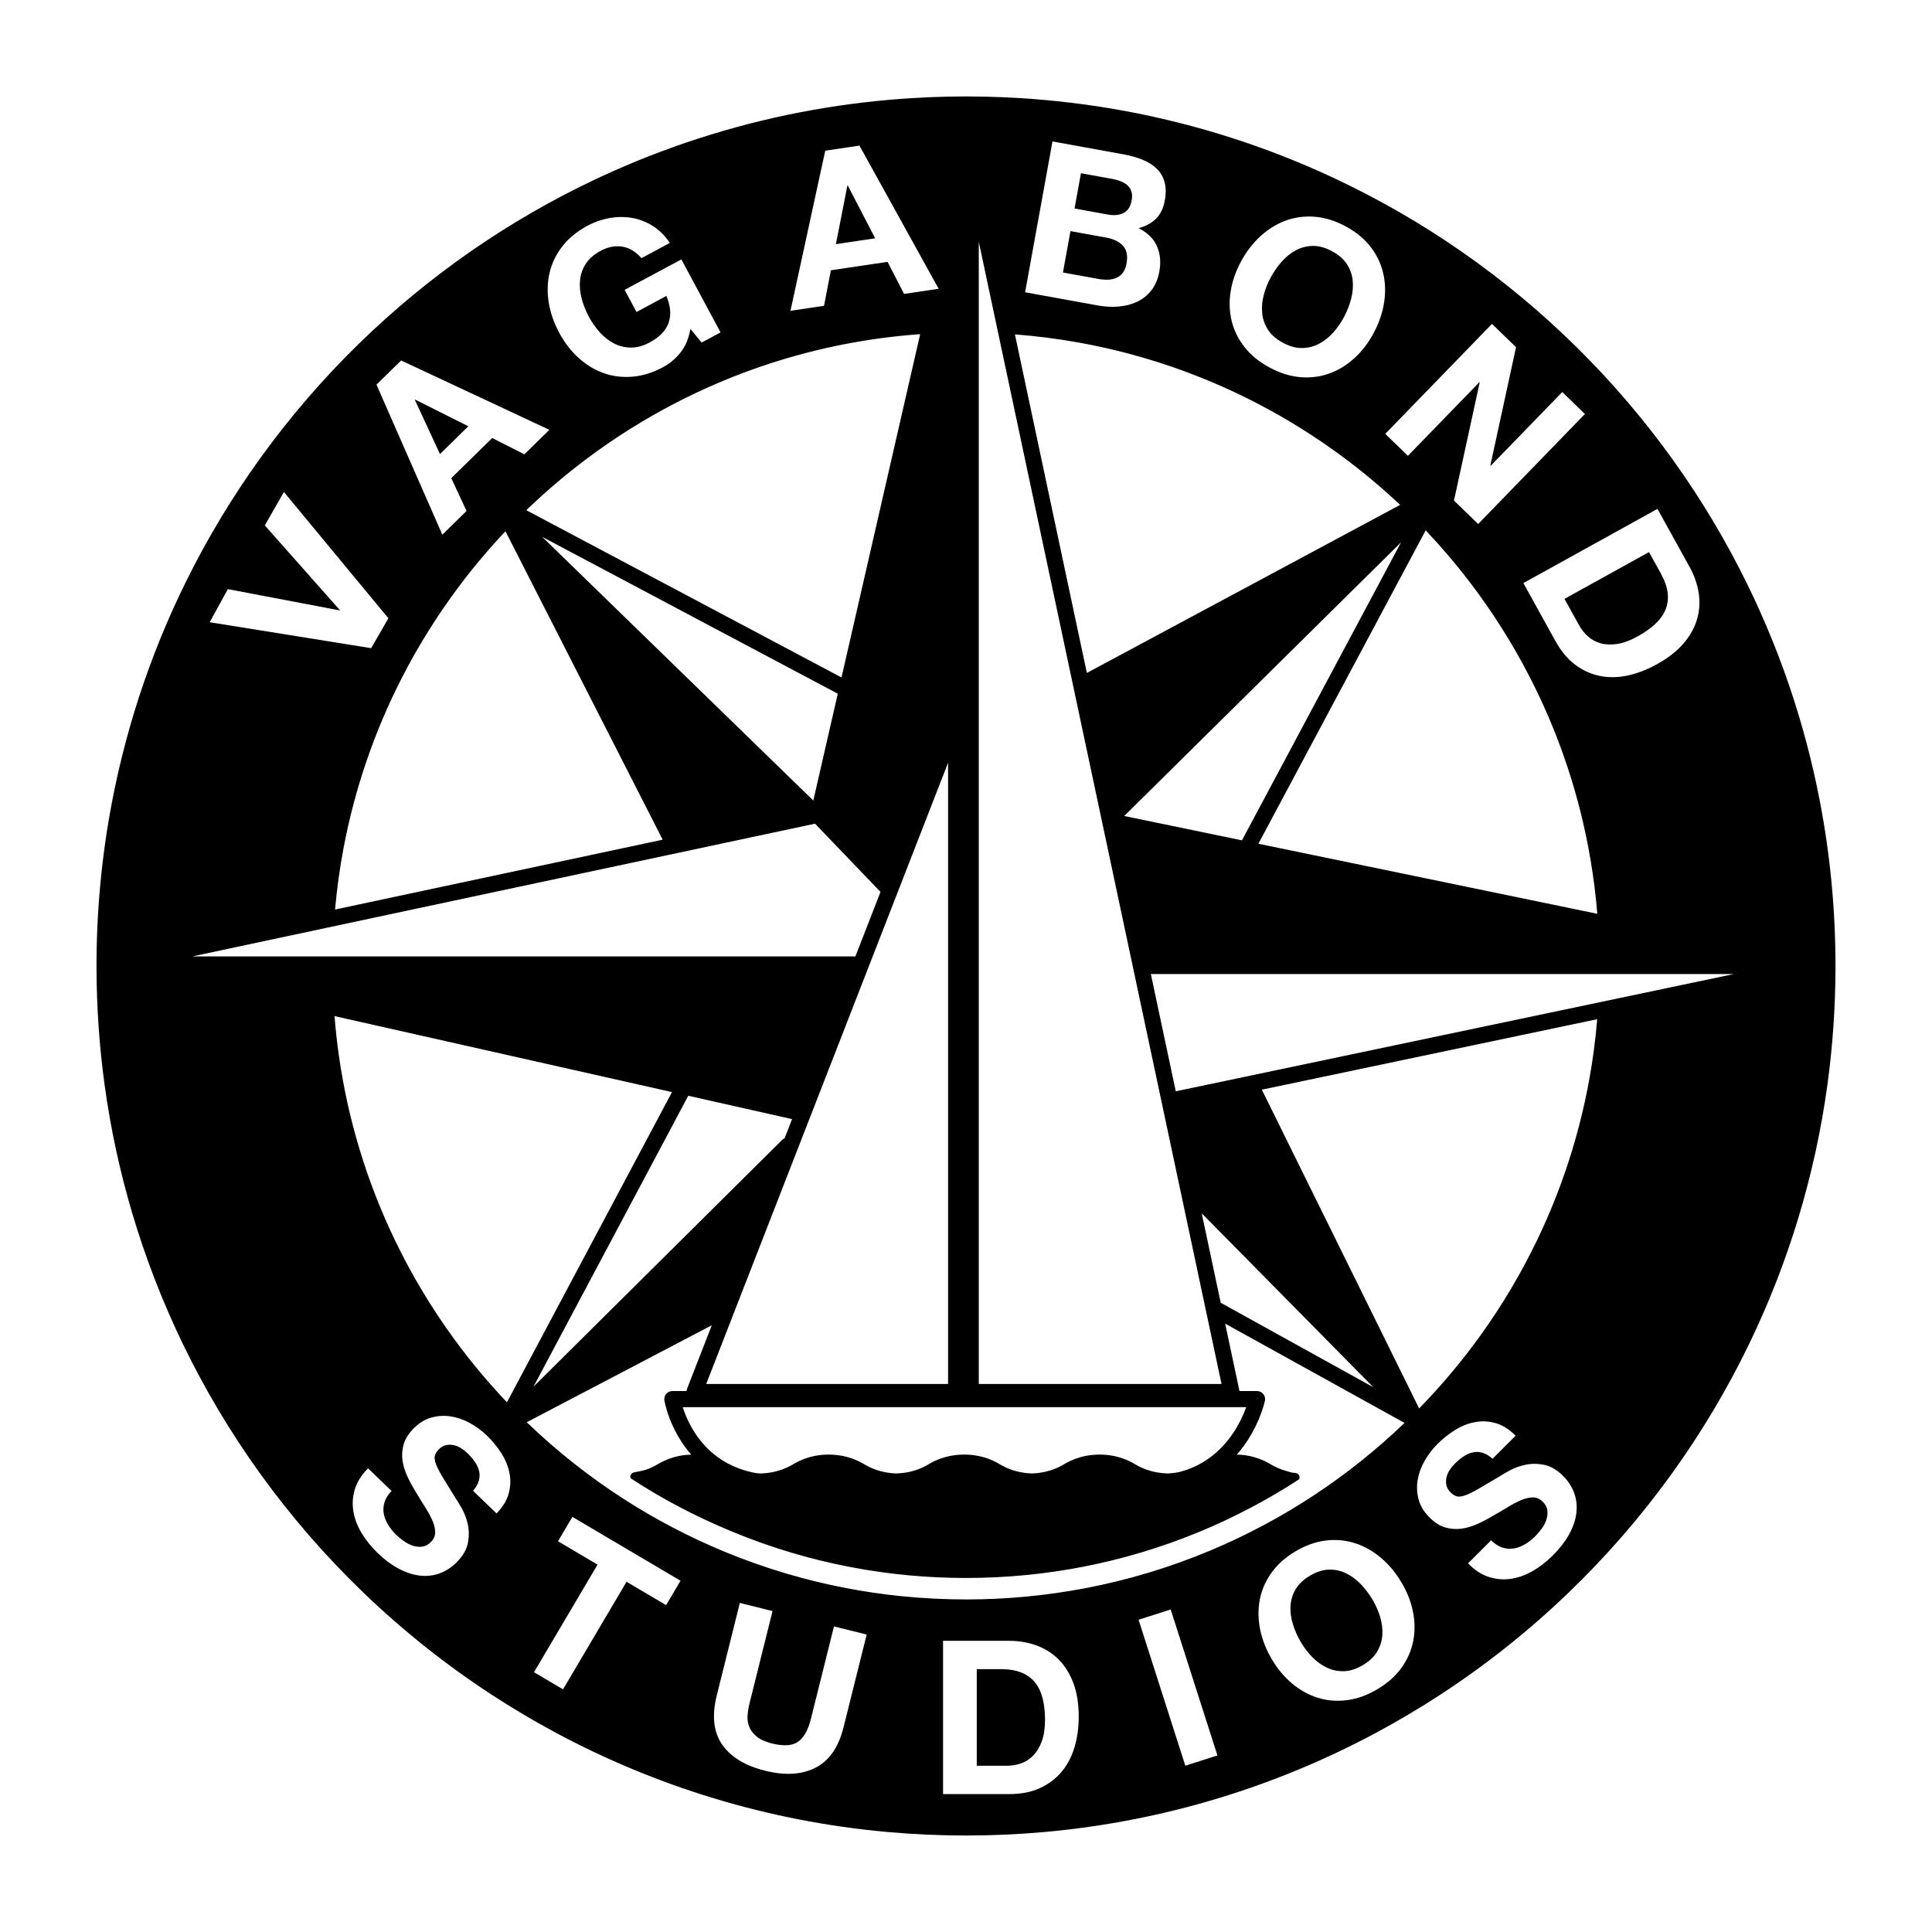 <?xml version="1.0" encoding="UTF-8" standalone="no"?>
<!DOCTYPE svg PUBLIC "-//W3C//DTD SVG 1.1//EN" "http://www.w3.org/Graphics/SVG/1.1/DTD/svg11.dtd">
<svg width="100%" height="100%" viewBox="0 0 2000 2000" version="1.1" xmlns="http://www.w3.org/2000/svg" xmlns:xlink="http://www.w3.org/1999/xlink" xml:space="preserve" xmlns:serif="http://www.serif.com/" style="fill-rule:evenodd;clip-rule:evenodd;stroke-linejoin:round;stroke-miterlimit:2;">
    <path d="M1001.45,99.845C1007.73,99.86 1014,99.93 1020.28,100.069C1032.28,100.335 1044.27,100.839 1056.24,101.58C1090.28,103.687 1124.2,107.718 1157.78,113.67C1192.62,119.847 1227.1,128.089 1260.96,138.348C1296.56,149.129 1331.47,162.135 1365.44,177.259C1411.05,197.562 1454.94,221.68 1496.54,249.257C1540.46,278.375 1581.82,311.343 1620,347.648C1656.84,382.679 1690.72,420.811 1721.17,461.514C1751.23,501.716 1777.94,544.424 1800.9,589.06C1820.97,628.088 1838.17,668.586 1852.31,710.128C1865.77,749.671 1876.44,790.154 1884.25,831.185C1889.45,858.529 1893.37,886.115 1896.01,913.823C1898.83,943.42 1900.18,973.155 1900.09,1002.89C1899.96,1043 1897.19,1083.1 1891.75,1122.84C1885.36,1169.55 1875.28,1215.74 1861.62,1260.86C1848.21,1305.17 1831.34,1348.43 1811.24,1390.14C1788.43,1437.45 1761.47,1482.75 1730.77,1525.37C1698.69,1569.91 1662.54,1611.52 1622.93,1649.53C1582.3,1688.5 1538.04,1723.68 1490.88,1754.43C1469.64,1768.28 1447.82,1781.24 1425.49,1793.25C1399.01,1807.49 1371.81,1820.4 1344.03,1831.91C1316.85,1843.17 1289.12,1853.09 1260.96,1861.62C1232.93,1870.11 1204.48,1877.22 1175.74,1882.92C1144.74,1889.07 1113.41,1893.58 1081.93,1896.43C1054.69,1898.89 1027.35,1900.12 1000,1900.12C972.653,1900.12 945.306,1898.89 918.071,1896.43C887.524,1893.66 857.118,1889.34 827.014,1883.46C797.345,1877.67 767.97,1870.38 739.041,1861.62C710.883,1853.09 683.148,1843.17 655.969,1831.91C628.188,1820.4 600.991,1807.49 574.509,1793.25C552.178,1781.24 530.357,1768.28 509.12,1754.43C461.959,1723.67 417.697,1688.5 377.075,1649.53C337.457,1611.52 301.311,1569.91 269.231,1525.37C238.533,1482.75 211.566,1437.45 188.762,1390.14C167.855,1346.77 150.451,1301.72 136.788,1255.55C123.932,1212.12 114.389,1167.71 108.248,1122.84C102.808,1083.1 100.036,1043 99.909,1002.88C99.819,974.581 101.043,946.272 103.594,918.082C106.232,888.943 110.287,859.932 115.752,831.188C123.813,788.799 134.943,746.995 149.035,706.209C163.359,664.751 180.74,624.351 200.98,585.432C224.549,540.111 251.994,496.808 282.897,456.122C313.64,415.649 347.804,377.772 384.904,343.018C421.384,308.845 460.7,277.695 502.329,250.007C544.263,222.117 588.54,197.745 634.556,177.259C667.263,162.698 700.844,150.1 735.063,139.561C770.204,128.738 806.015,120.088 842.223,113.67C875.801,107.719 909.719,103.687 943.757,101.58C955.733,100.839 967.725,100.335 979.722,100.069C985.996,99.93 992.272,99.86 998.548,99.845C999.516,99.844 1000.48,99.844 1001.45,99.845ZM976.241,1698.57L976.241,1857.24L1044.68,1857.24C1056.83,1857.24 1067.39,1855.2 1076.35,1851.12C1085.32,1847.05 1092.8,1841.46 1098.8,1834.35C1104.8,1827.24 1109.28,1818.79 1112.24,1809.01C1115.2,1799.24 1116.68,1788.57 1116.68,1777.01C1116.68,1763.83 1114.87,1752.35 1111.24,1742.57C1107.61,1732.79 1102.57,1724.64 1096.13,1718.12C1089.68,1711.61 1082.06,1706.72 1073.24,1703.46C1064.43,1700.2 1054.91,1698.57 1044.68,1698.57L976.241,1698.57ZM873.314,1787.8L897.186,1692.07L863.333,1683.63L839.462,1779.36C836.595,1790.86 832.189,1798.73 826.245,1802.98C820.301,1807.22 811.291,1807.84 799.217,1804.83C792.317,1803.11 787.06,1800.76 783.448,1797.8C779.835,1794.84 777.264,1791.53 775.734,1787.86C774.205,1784.2 773.583,1780.26 773.867,1776.06C774.152,1771.86 774.814,1767.67 775.854,1763.5L799.725,1667.77L765.873,1659.33L742.002,1755.06C736.768,1776.05 738.611,1793 747.53,1805.91C756.449,1818.82 771.33,1827.88 792.174,1833.07C812.729,1838.2 830.093,1837.14 844.263,1829.91C858.433,1822.68 868.117,1808.65 873.314,1787.8ZM1042.24,1827.9L1011.13,1827.9L1011.13,1727.9L1036.02,1727.9C1044.61,1727.9 1051.83,1729.12 1057.68,1731.57C1063.54,1734.01 1068.24,1737.53 1071.8,1742.12C1075.35,1746.72 1077.91,1752.24 1079.46,1758.68C1081.02,1765.12 1081.8,1772.35 1081.8,1780.35C1081.8,1789.09 1080.68,1796.49 1078.46,1802.57C1076.24,1808.64 1073.28,1813.57 1069.57,1817.35C1065.87,1821.12 1061.65,1823.83 1056.91,1825.46C1052.17,1827.09 1047.28,1827.9 1042.24,1827.9ZM1178.65,1676.77L1227.05,1827.88L1260.28,1817.24L1211.88,1666.13L1178.65,1676.77ZM1316.57,1717.6C1322.43,1727.55 1329.43,1735.94 1337.57,1742.75C1345.71,1749.57 1354.53,1754.47 1364.03,1757.48C1373.53,1760.48 1383.54,1761.34 1394.04,1760.05C1404.55,1758.77 1415.03,1755.04 1425.5,1748.88C1436.1,1742.64 1444.47,1735.26 1450.63,1726.74C1456.79,1718.21 1460.86,1709.07 1462.84,1699.3C1464.83,1689.54 1464.82,1679.44 1462.81,1669.02C1460.8,1658.6 1456.87,1648.41 1451,1638.45C1444.99,1628.24 1437.88,1619.66 1429.66,1612.72C1421.45,1605.78 1412.56,1600.74 1402.98,1597.61C1393.4,1594.49 1383.37,1593.51 1372.89,1594.7C1362.42,1595.88 1351.88,1599.59 1341.28,1605.83C1330.81,1611.99 1322.49,1619.39 1316.31,1628.01C1310.12,1636.64 1306.08,1645.9 1304.16,1655.79C1302.25,1665.68 1302.34,1675.9 1304.42,1686.45C1306.51,1697 1310.56,1707.38 1316.57,1717.6ZM618.575,1619.69L552.805,1731.06L582.846,1748.8L648.616,1637.44L689.564,1661.62L704.481,1636.36L592.545,1570.25L577.628,1595.51L618.575,1619.69ZM1346.63,1699.9C1343.1,1693.89 1340.35,1687.69 1338.39,1681.29C1336.42,1674.88 1335.61,1668.61 1335.95,1662.48C1336.3,1656.34 1338.06,1650.58 1341.24,1645.18C1344.42,1639.78 1349.4,1635.09 1356.16,1631.11C1362.93,1627.12 1369.45,1625.05 1375.71,1624.88C1381.98,1624.72 1387.87,1625.98 1393.4,1628.65C1398.93,1631.33 1404.02,1635.08 1408.67,1639.91C1413.32,1644.74 1417.4,1650.15 1420.94,1656.15C1424.32,1661.9 1426.94,1667.88 1428.79,1674.09C1430.64,1680.31 1431.38,1686.45 1431,1692.52C1430.62,1698.59 1428.84,1704.32 1425.65,1709.72C1422.47,1715.12 1417.5,1719.81 1410.73,1723.79C1403.96,1727.78 1397.45,1729.85 1391.19,1730.01C1384.92,1730.18 1379.04,1728.95 1373.55,1726.34C1368.06,1723.73 1363.05,1720.11 1358.51,1715.47C1353.98,1710.83 1350.02,1705.64 1346.63,1699.9ZM1301.3,1440.01L1302.18,1440.15L1303.08,1440.2L1303.46,1440.35L1303.88,1440.41L1304.67,1440.82L1305.5,1441.14L1305.83,1441.41L1306.2,1441.6L1306.83,1442.23L1307.52,1442.79L1307.75,1443.15L1308.04,1443.44L1308.45,1444.24L1308.93,1444.99L1309.04,1445.39L1309.23,1445.77L1309.37,1446.65L1309.59,1447.51L1309.57,1447.93L1309.63,1448.34L1309.5,1449.22L1309.44,1450.11C1309.39,1450.35 1309.34,1450.58 1309.28,1450.82C1308.87,1452.55 1308.39,1454.26 1307.88,1455.96C1307.28,1457.95 1306.62,1459.92 1305.93,1461.87C1304.1,1466.99 1301.97,1471.99 1299.57,1476.86C1295.03,1486.07 1289.5,1494.81 1282.97,1502.74C1282.11,1503.77 1281.24,1504.8 1280.35,1505.8C1282.4,1505.85 1284.45,1505.97 1286.49,1506.18C1290.34,1506.58 1294.17,1507.29 1297.9,1508.32C1301.5,1509.3 1305,1510.58 1308.39,1512.12C1311.08,1513.35 1313.69,1514.75 1316.22,1516.29C1316.52,1516.46 1316.83,1516.64 1317.14,1516.82C1318.8,1517.75 1320.5,1518.61 1322.23,1519.39C1325.13,1520.71 1328.14,1521.8 1331.21,1522.66C1334.69,1523.65 1337.2,1524.69 1340.82,1524.79C1344.38,1524.88 1347.24,1529.84 1343.74,1532.1C1311.55,1552.95 1277.46,1570.88 1242.03,1585.56C1222.33,1593.72 1202.21,1600.88 1181.77,1607C1161.73,1613.01 1141.38,1618.01 1120.84,1621.98C1102.28,1625.57 1083.55,1628.32 1064.74,1630.24C1042.9,1632.46 1020.94,1633.55 998.976,1633.51C979.707,1633.48 960.439,1632.59 941.251,1630.82C920.426,1628.9 899.695,1625.95 879.163,1621.98C859.256,1618.13 839.536,1613.32 820.094,1607.56C798.403,1601.14 777.06,1593.54 756.188,1584.82C720.218,1569.79 686.08,1552.08 653.489,1530.69C651.133,1529.14 653.161,1524.75 656.326,1524.19C660.578,1523.44 666.74,1522.3 670.769,1520.74C673.196,1519.8 675.566,1518.71 677.86,1517.48C678.344,1517.22 678.825,1516.95 679.302,1516.68C679.53,1516.55 679.759,1516.42 679.985,1516.29C680.337,1516.07 680.687,1515.86 681.04,1515.65C681.318,1515.49 681.596,1515.33 681.875,1515.17C683.718,1514.12 685.599,1513.14 687.525,1512.25C690.814,1510.74 694.22,1509.47 697.705,1508.48C701.73,1507.34 705.857,1506.57 710.02,1506.15C711.858,1505.97 713.702,1505.86 715.548,1505.81C713.512,1503.5 711.571,1501.1 709.729,1498.63C704.209,1491.24 699.567,1483.19 695.821,1474.75C693.633,1469.83 691.743,1464.76 690.198,1459.59C689.642,1457.74 689.131,1455.87 688.676,1453.98C688.343,1452.61 688.038,1451.22 687.79,1449.82L687.774,1449.73C687.756,1448.93 687.622,1448.12 687.72,1447.32C687.818,1446.53 688.034,1445.74 688.355,1445C689.004,1443.52 690.072,1442.25 691.429,1441.37C692.1,1440.93 692.842,1440.58 693.611,1440.35C694.379,1440.12 695.198,1440.12 695.991,1440.01L710.633,1440.01C710.75,1439.33 710.977,1438.67 711.119,1438.01L736.851,1371.91L545.293,1472.28L546.262,1473.21C576.827,1502.53 610.221,1528.9 645.839,1551.83C678.672,1572.95 713.392,1591.15 749.464,1606.09C770.487,1614.8 791.966,1622.41 813.786,1628.87C833.915,1634.83 854.332,1639.81 874.942,1643.8C894.156,1647.52 913.538,1650.37 933.007,1652.35C955.613,1654.64 978.338,1655.77 1001.06,1655.73C1021,1655.7 1040.93,1654.78 1060.79,1652.95C1082.34,1650.96 1103.8,1647.91 1125.06,1643.8C1146.33,1639.68 1167.39,1634.51 1188.15,1628.29C1209.94,1621.77 1231.39,1614.09 1252.38,1605.32C1290.53,1589.38 1327.14,1569.81 1361.6,1546.97C1394.53,1525.14 1425.48,1500.35 1453.97,1472.99L1268.27,1370.2L1282.95,1439.27C1282.97,1439.51 1282.99,1439.75 1283.02,1440.01L1301.3,1440.01ZM1543.62,1594.49L1519.72,1618.36C1526.52,1625.38 1533.75,1630.1 1541.39,1632.51C1549.04,1634.93 1556.71,1635.53 1564.41,1634.33C1572.12,1633.13 1579.63,1630.39 1586.97,1626.1C1594.3,1621.81 1601.06,1616.57 1607.25,1610.39C1614.9,1602.75 1620.74,1595.13 1624.78,1587.54C1628.82,1579.95 1631.2,1572.59 1631.94,1565.47C1632.68,1558.34 1631.84,1551.59 1629.44,1545.19C1627.03,1538.8 1623.27,1533.04 1618.13,1527.9C1611.85,1521.62 1605.36,1517.79 1598.66,1516.42C1591.95,1515.06 1585.56,1515 1579.49,1516.25C1573.41,1517.51 1567.96,1519.44 1563.14,1522.06C1558.32,1524.67 1554.65,1526.82 1552.14,1528.5C1543.34,1533.73 1536.18,1537.94 1530.68,1541.13C1525.18,1544.33 1520.62,1546.58 1517.01,1547.88C1513.39,1549.19 1510.49,1549.58 1508.29,1549.06C1506.09,1548.53 1503.89,1547.17 1501.69,1544.97C1499.28,1542.56 1497.82,1540.04 1497.29,1537.42C1496.77,1534.8 1496.8,1532.16 1497.38,1529.49C1497.95,1526.82 1499.03,1524.28 1500.6,1521.87C1502.17,1519.46 1503.96,1517.26 1505.95,1515.27C1508.99,1512.24 1512.05,1509.7 1515.14,1507.65C1518.24,1505.61 1521.4,1504.23 1524.65,1503.5C1527.9,1502.77 1531.23,1502.9 1534.63,1503.89C1538.03,1504.89 1541.52,1506.96 1545.08,1510.11L1568.97,1486.24C1562.48,1479.74 1555.73,1475.44 1548.71,1473.34C1541.69,1471.24 1534.62,1470.82 1527.5,1472.07C1520.37,1473.32 1513.46,1475.99 1506.75,1480.07C1500.05,1484.15 1493.76,1489.13 1487.89,1494.99C1482.86,1500.02 1478.51,1505.72 1474.84,1512.11C1471.17,1518.5 1468.75,1525.1 1467.6,1531.91C1466.44,1538.72 1466.75,1545.47 1468.53,1552.18C1470.31,1558.88 1474.07,1565.12 1479.83,1570.88C1484.96,1576.02 1490.3,1579.43 1495.85,1581.11C1501.4,1582.78 1506.96,1583.26 1512.51,1582.53C1518.06,1581.8 1523.59,1580.2 1529.09,1577.75C1534.59,1575.29 1539.96,1572.49 1545.2,1569.35C1550.44,1566.42 1555.52,1563.43 1560.45,1560.4C1565.37,1557.36 1570.04,1554.9 1574.44,1553.02C1578.84,1551.14 1582.95,1550.17 1586.77,1550.12C1590.6,1550.07 1594.03,1551.57 1597.06,1554.61C1599.89,1557.43 1601.49,1560.5 1601.85,1563.8C1602.22,1567.1 1601.82,1570.37 1600.67,1573.62C1599.51,1576.87 1597.86,1579.93 1595.71,1582.81C1593.56,1585.69 1591.39,1588.23 1589.19,1590.43C1585.94,1593.67 1582.4,1596.42 1578.58,1598.67C1574.75,1600.92 1570.9,1602.36 1567.02,1602.99C1563.15,1603.61 1559.22,1603.3 1555.24,1602.04C1551.26,1600.78 1547.38,1598.26 1543.62,1594.49ZM405.329,1543.43L381.01,1519.99C374.117,1526.92 369.537,1534.24 367.268,1541.93C365,1549.62 364.538,1557.3 365.884,1564.98C367.23,1572.65 370.118,1580.12 374.547,1587.37C378.976,1594.62 384.337,1601.29 390.63,1607.35C398.416,1614.86 406.143,1620.56 413.811,1624.45C421.479,1628.34 428.88,1630.59 436.016,1631.19C443.152,1631.79 449.892,1630.83 456.237,1628.31C462.582,1625.78 468.273,1621.9 473.311,1616.68C479.48,1610.28 483.184,1603.71 484.422,1596.98C485.66,1590.26 485.595,1583.87 484.227,1577.81C482.858,1571.76 480.821,1566.35 478.114,1561.58C475.407,1556.81 473.192,1553.18 471.47,1550.7C466.072,1542 461.725,1534.93 458.429,1529.49C455.134,1524.05 452.798,1519.53 451.422,1515.94C450.047,1512.36 449.601,1509.46 450.084,1507.25C450.567,1505.04 451.888,1502.81 454.047,1500.57C456.412,1498.12 458.899,1496.61 461.508,1496.04C464.117,1495.46 466.762,1495.44 469.443,1495.97C472.125,1496.5 474.684,1497.52 477.122,1499.05C479.56,1500.58 481.792,1502.32 483.819,1504.27C486.912,1507.25 489.508,1510.27 491.607,1513.32C493.707,1516.37 495.153,1519.52 495.945,1522.75C496.738,1525.98 496.668,1529.31 495.736,1532.73C494.803,1536.15 492.799,1539.67 489.722,1543.29L514.041,1566.74C520.416,1560.12 524.586,1553.29 526.552,1546.23C528.518,1539.18 528.807,1532.1 527.419,1525C526.031,1517.9 523.233,1511.04 519.026,1504.41C514.818,1497.78 509.727,1491.59 503.754,1485.83C498.634,1480.89 492.846,1476.65 486.389,1473.1C479.933,1469.56 473.29,1467.27 466.461,1466.24C459.632,1465.21 452.882,1465.65 446.211,1467.56C439.541,1469.46 433.378,1473.35 427.723,1479.21C422.685,1484.44 419.38,1489.84 417.806,1495.42C416.232,1501.01 415.863,1506.57 416.698,1512.1C417.533,1517.64 419.232,1523.14 421.794,1528.59C424.356,1534.04 427.257,1539.36 430.495,1544.54C433.524,1549.72 436.602,1554.75 439.73,1559.62C442.858,1564.48 445.405,1569.1 447.371,1573.46C449.337,1577.83 450.382,1581.92 450.504,1585.74C450.627,1589.56 449.197,1593.02 446.216,1596.11C443.44,1598.99 440.406,1600.65 437.113,1601.08C433.82,1601.5 430.54,1601.17 427.272,1600.08C424.004,1598.98 420.91,1597.39 417.99,1595.3C415.071,1593.2 412.491,1591.08 410.251,1588.92C406.944,1585.73 404.13,1582.25 401.808,1578.46C399.486,1574.68 397.975,1570.86 397.275,1567C396.576,1563.13 396.818,1559.2 398.001,1555.19C399.185,1551.19 401.628,1547.27 405.329,1543.43ZM1290.09,1456.67L706.74,1456.67C707.35,1458.59 708.016,1460.48 708.727,1462.35C709.787,1465.13 710.957,1467.87 712.233,1470.56C716.014,1478.53 720.733,1486.07 726.386,1492.85C728.969,1495.95 731.746,1498.88 734.707,1501.62C737.613,1504.31 740.694,1506.82 743.929,1509.1C746.99,1511.26 750.187,1513.23 753.493,1515C757.272,1517.01 761.192,1518.76 765.211,1520.24C770.932,1522.34 776.844,1523.9 782.842,1524.99C784.462,1525.15 786.088,1525.26 787.715,1525.33L787.785,1525.33C792.085,1525.16 796.379,1524.67 800.593,1523.8C804.13,1523.06 807.609,1522.04 810.979,1520.74C813.407,1519.8 815.776,1518.71 818.07,1517.48C818.555,1517.22 819.035,1516.95 819.513,1516.68C819.741,1516.55 819.97,1516.42 820.196,1516.29C820.548,1516.07 820.898,1515.86 821.251,1515.65C821.528,1515.49 821.807,1515.33 822.086,1515.17C823.928,1514.12 825.81,1513.14 827.735,1512.25C831.025,1510.74 834.431,1509.47 837.916,1508.48C841.94,1507.34 846.068,1506.57 850.231,1506.15C852.765,1505.9 855.311,1505.78 857.857,1505.78C860.819,1505.78 863.781,1505.94 866.723,1506.29C870.367,1506.71 873.979,1507.41 877.513,1508.4C881.401,1509.49 885.191,1510.91 888.833,1512.65C891.12,1513.75 893.346,1514.96 895.51,1516.29C895.816,1516.46 896.123,1516.64 896.432,1516.82C898.245,1517.84 900.101,1518.77 902.003,1519.62C904.912,1520.9 907.917,1521.96 910.984,1522.81C914.3,1523.72 917.686,1524.37 921.099,1524.79C923.325,1525.06 925.562,1525.23 927.802,1525.33L927.954,1525.33C931.842,1525.18 935.723,1524.78 939.547,1524.05C943.53,1523.3 947.449,1522.2 951.231,1520.74C953.658,1519.8 956.027,1518.71 958.322,1517.48C958.806,1517.22 959.286,1516.95 959.764,1516.68C959.992,1516.55 960.221,1516.42 960.447,1516.29C960.799,1516.07 961.149,1515.86 961.502,1515.65C961.78,1515.49 962.058,1515.33 962.337,1515.17C964.18,1514.12 966.061,1513.14 967.987,1512.25C971.276,1510.74 974.682,1509.47 978.167,1508.48C982.192,1507.34 986.319,1506.57 990.482,1506.15C993.027,1505.9 995.583,1505.78 998.14,1505.78C1000.71,1505.78 1003.28,1505.9 1005.84,1506.15C1009.9,1506.56 1013.92,1507.31 1017.85,1508.4C1021.74,1509.49 1025.53,1510.91 1029.17,1512.65C1031.45,1513.75 1033.68,1514.96 1035.84,1516.29C1036.15,1516.46 1036.46,1516.64 1036.77,1516.82C1038.35,1517.7 1039.96,1518.53 1041.6,1519.29C1044.42,1520.57 1047.33,1521.65 1050.3,1522.52C1053.69,1523.51 1057.15,1524.22 1060.64,1524.69C1063.13,1525.02 1065.63,1525.22 1068.14,1525.33L1068.21,1525.33C1072.86,1525.15 1077.5,1524.59 1082.05,1523.57C1085.32,1522.84 1088.53,1521.86 1091.65,1520.64C1093.99,1519.72 1096.28,1518.67 1098.49,1517.48C1098.98,1517.22 1099.46,1516.95 1099.93,1516.68C1100.16,1516.55 1100.39,1516.42 1100.62,1516.29C1100.97,1516.08 1101.32,1515.86 1101.67,1515.65C1101.95,1515.49 1102.23,1515.33 1102.51,1515.17C1104.26,1514.17 1106.05,1513.24 1107.87,1512.38C1111.25,1510.81 1114.75,1509.5 1118.34,1508.48C1122.76,1507.23 1127.3,1506.42 1131.87,1506.04C1133.3,1505.92 1134.73,1505.85 1136.16,1505.81C1136.67,1505.8 1137.19,1505.79 1137.7,1505.78C1137.81,1505.78 1137.91,1505.78 1138.01,1505.78C1138.11,1505.78 1138.21,1505.78 1138.31,1505.78C1138.31,1505.78 1138.31,1505.78 1138.31,1505.78C1138.49,1505.78 1138.74,1505.78 1138.92,1505.78C1139.33,1505.79 1139.74,1505.79 1140.15,1505.8C1141.48,1505.83 1142.81,1505.89 1144.13,1505.99C1148.81,1506.34 1153.45,1507.14 1157.97,1508.4C1161.96,1509.51 1165.84,1510.99 1169.57,1512.79C1171.76,1513.85 1173.89,1515.02 1175.96,1516.29C1176.27,1516.46 1176.58,1516.64 1176.89,1516.82C1178.62,1517.79 1180.4,1518.69 1182.21,1519.51C1185.2,1520.84 1188.29,1521.94 1191.44,1522.81C1195.01,1523.79 1198.67,1524.47 1202.35,1524.88C1204.31,1525.1 1206.28,1525.24 1208.26,1525.33L1208.33,1525.33C1212.48,1525.17 1216.63,1524.71 1220.71,1523.88C1222.67,1523.38 1224.61,1522.81 1226.53,1522.19C1231.69,1520.51 1236.7,1518.39 1241.49,1515.83C1241.59,1515.77 1241.69,1515.71 1241.79,1515.65C1242.07,1515.49 1242.35,1515.33 1242.63,1515.17C1243.35,1514.76 1244.08,1514.36 1244.81,1513.97C1247.7,1512.26 1250.51,1510.39 1253.2,1508.38C1255.33,1506.78 1257.39,1505.09 1259.38,1503.32C1268.57,1495.13 1276.13,1485.2 1282.05,1474.43C1282.94,1472.8 1283.8,1471.16 1284.62,1469.49C1286.68,1465.33 1288.5,1461.05 1290.09,1456.67ZM1306.24,1128.03L1469.08,1458.01C1492.01,1434.52 1513.19,1409.33 1532.37,1382.7C1555.13,1351.11 1575.07,1317.51 1591.87,1282.39C1606.13,1252.58 1618.12,1221.7 1627.7,1190.07C1637.64,1157.22 1644.98,1123.59 1649.64,1089.58C1651.21,1078.12 1652.47,1066.61 1653.43,1055.07L1306.24,1128.03ZM346.31,1051.88C347.352,1065.17 348.797,1078.42 350.647,1091.63C355.314,1124.94 362.556,1157.88 372.304,1190.07C382.072,1222.33 394.353,1253.82 408.989,1284.18C426.321,1320.13 446.954,1354.48 470.523,1386.69C487.196,1409.47 505.337,1431.18 524.79,1451.64L695.645,1130.53L346.31,1051.88ZM1263.69,1348.62L1263.86,1348.71L1421.68,1436.07L1244.01,1256.01L1263.69,1348.62ZM712.504,1134.32L552.269,1435.48L809.931,1179.78C811.041,1179 811.622,1178.59 812.23,1178.3L819.935,1158.51L712.504,1134.32ZM731.072,1432.69L981.44,1432.69L981.44,789.616C897.984,1003.98 814.528,1218.34 731.072,1432.69ZM1013.23,1432.67L1264.51,1432.67L1013.23,250.298L1013.23,1432.67ZM1191.37,1008.33L1217.16,1129.72L1794.8,1008.33L1191.37,1008.33ZM843.741,852.665L198.996,990.106L885.498,990.106L911.536,923.226C911.348,923.069 911.158,922.914 910.962,922.768L843.741,852.665ZM1302.69,873.43L1653.52,945.964C1653.2,941.98 1652.83,937.998 1652.44,934.021C1650.45,914.203 1647.57,894.475 1643.78,874.92C1637.82,844.094 1629.63,813.7 1619.28,784.056C1609.3,755.472 1597.33,727.587 1583.48,700.665C1565.85,666.386 1545.18,633.674 1521.81,603.015C1507.48,584.209 1492.13,566.177 1475.87,549.017L1302.69,873.43ZM523.245,549.954C506.856,567.31 491.408,585.554 476.996,604.584C453.919,635.053 433.499,667.532 416.068,701.548C401.801,729.389 389.535,758.254 379.408,787.854C369.347,817.262 361.399,847.391 355.64,877.934C351.754,898.544 348.864,919.341 346.973,940.229C346.933,940.669 346.894,941.109 346.855,941.549L686.007,869.251L523.245,549.954ZM1163.79,844.711L1285.68,869.912L1450.36,561.419L1163.79,844.711ZM841.933,828.701L867.269,718.124L561.254,555.73L841.933,828.701ZM871.124,701.301L952.549,345.928C928.889,347.624 905.321,350.598 881.983,354.847C856.334,359.517 830.966,365.728 806.062,373.439C780.858,381.243 756.13,390.582 732.059,401.385C700.4,415.593 669.88,432.33 640.87,451.371C609.305,472.089 579.53,495.531 551.972,521.342C549.571,523.59 547.187,525.857 544.82,528.142L871.124,701.301ZM1715.81,526.789L1576.99,603.62L1610.13,663.505C1616.01,674.134 1622.9,682.383 1630.81,688.252C1638.71,694.121 1647.23,697.959 1656.36,699.765C1665.49,701.571 1675.04,701.403 1685.03,699.261C1695.02,697.119 1705.07,693.25 1715.18,687.654C1726.72,681.27 1735.89,674.122 1742.68,666.212C1749.48,658.301 1754.17,649.949 1756.75,641.154C1759.34,632.359 1759.92,623.316 1758.5,614.025C1757.09,604.735 1753.9,595.617 1748.95,586.674L1715.81,526.789ZM1125.12,696.632L1449.42,522.651L1448.75,522.015C1420.51,495.487 1389.93,471.451 1357.48,450.29C1328.4,431.334 1297.83,414.686 1266.12,400.572C1241.7,389.703 1216.62,380.338 1191.05,372.551C1166.42,365.05 1141.34,359.015 1116,354.483C1094.37,350.615 1072.55,347.842 1050.64,346.165L1125.12,696.632ZM402.064,640.037L293.907,509.309L274.126,543.891L352.154,631.963L235.854,609.851L217.058,644.099L384.222,670.968L402.064,640.037ZM1619.55,619.941L1707.04,571.518L1719.09,593.295C1723.25,600.813 1725.68,607.724 1726.38,614.027C1727.07,620.331 1726.27,626.15 1723.97,631.485C1721.68,636.82 1718.09,641.728 1713.2,646.21C1708.31,650.691 1702.37,654.869 1695.37,658.743C1687.73,662.975 1680.71,665.59 1674.32,666.587C1667.92,667.584 1662.18,667.377 1657.08,665.966C1651.98,664.554 1647.57,662.169 1643.85,658.811C1640.13,655.452 1637.05,651.569 1634.61,647.162L1619.55,619.941ZM389.728,398.182L457.908,553.509L482.988,528.937L467.15,494.989L509.533,453.466L542.832,470.308L568.706,444.958L415.284,373.143L389.728,398.182ZM1544.52,335.27L1434.03,449.135L1457.47,471.885L1531.44,395.656L1531.76,395.965L1505.15,518.158L1530.19,542.455L1640.69,428.59L1617.24,405.84L1543.12,482.229L1542.8,481.919L1569.4,359.412L1544.52,335.27ZM455.463,470.041L429.48,413.989L429.798,413.678L484.829,441.27L455.463,470.041ZM1284.32,271.401C1278.9,281.604 1275.4,291.954 1273.85,302.453C1272.29,312.951 1272.72,323.036 1275.13,332.706C1277.53,342.376 1282.03,351.354 1288.62,359.638C1295.2,367.922 1303.86,374.916 1314.58,380.62C1325.44,386.394 1336.11,389.677 1346.59,390.471C1357.08,391.265 1367,389.957 1376.37,386.547C1385.73,383.137 1394.33,377.852 1402.16,370.693C1410,363.533 1416.63,354.852 1422.06,344.649C1427.62,334.185 1431.22,323.639 1432.84,313.009C1434.47,302.38 1434.11,292.165 1431.77,282.363C1429.43,272.562 1425.02,263.504 1418.54,255.19C1412.05,246.875 1403.38,239.831 1392.53,234.057C1381.8,228.353 1371.14,225.119 1360.56,224.356C1349.98,223.593 1339.97,224.982 1330.53,228.523C1321.1,232.063 1312.43,237.479 1304.53,244.769C1296.62,252.06 1289.89,260.937 1284.32,271.401ZM714.694,340.443L726.339,354.622L745.919,344.113L705.356,268.533L646.615,300.059L658.91,322.968L689.847,306.364C694.187,316.645 694.967,325.852 692.187,333.985C689.406,342.119 682.925,348.918 672.743,354.383C665.825,358.096 659.233,359.91 652.967,359.826C646.701,359.743 640.875,358.287 635.491,355.46C630.107,352.633 625.241,348.814 620.892,344.002C616.544,339.189 612.794,333.846 609.641,327.972C606.349,321.837 603.846,315.53 602.135,309.05C600.423,302.571 599.859,296.274 600.445,290.159C601.03,284.045 603.02,278.353 606.413,273.085C609.807,267.817 614.963,263.326 621.881,259.613C629.322,255.62 636.704,254.18 644.027,255.294C651.35,256.408 658.027,260.39 664.058,267.242L693.429,251.479C688.372,243.936 682.435,238.043 675.618,233.8C668.801,229.556 661.563,226.799 653.904,225.529C646.245,224.26 638.476,224.352 630.597,225.806C622.719,227.26 615.19,229.914 608.01,233.767C597.306,239.512 588.695,246.571 582.176,254.945C575.658,263.32 571.248,272.412 568.947,282.222C566.646,292.032 566.328,302.248 567.994,312.872C569.66,323.495 573.295,334.028 578.9,344.471C584.365,354.653 591.028,363.308 598.889,370.438C606.751,377.568 615.371,382.82 624.748,386.194C634.125,389.569 644.087,390.821 654.633,389.953C665.18,389.084 675.806,385.778 686.51,380.033C693.297,376.39 699.267,371.379 704.418,364.999C709.569,358.62 712.995,350.435 714.694,340.443ZM1315.12,287.783C1318.39,281.635 1322.25,276.049 1326.68,271.024C1331.12,265.999 1336.04,262.03 1341.44,259.118C1346.85,256.205 1352.69,254.695 1358.95,254.587C1365.22,254.479 1371.82,256.269 1378.75,259.956C1385.68,263.642 1390.86,268.113 1394.27,273.369C1397.68,278.624 1399.7,284.308 1400.31,290.42C1400.91,296.533 1400.37,302.832 1398.69,309.318C1397,315.803 1394.52,322.12 1391.25,328.268C1388.12,334.154 1384.39,339.511 1380.06,344.34C1375.73,349.168 1370.88,353.006 1365.51,355.854C1360.13,358.701 1354.31,360.179 1348.05,360.286C1341.78,360.394 1335.18,358.604 1328.25,354.918C1321.32,351.231 1316.14,346.76 1312.73,341.505C1309.32,336.249 1307.29,330.598 1306.65,324.551C1306,318.504 1306.47,312.336 1308.06,306.046C1309.64,299.757 1312,293.669 1315.12,287.783ZM854.304,155.983L818.283,321.747L853.013,316.585L860.127,279.806L918.816,271.083L935.88,304.268L971.709,298.943L889.693,150.723L854.304,155.983ZM1089.52,146.426L1061.19,302.543L1136.84,316.271C1143.84,317.54 1150.81,317.902 1157.76,317.357C1164.71,316.811 1171.11,315.185 1176.94,312.48C1182.78,309.775 1187.75,305.821 1191.85,300.619C1195.96,295.416 1198.73,288.879 1200.15,281.008C1201.93,271.242 1201.07,262.466 1197.59,254.683C1194.11,246.899 1187.81,240.75 1178.69,236.235C1186.3,234.152 1192.36,230.81 1196.89,226.211C1201.41,221.611 1204.38,215.375 1205.81,207.504C1207.14,200.216 1207.04,193.875 1205.54,188.483C1204.03,183.09 1201.36,178.503 1197.53,174.721C1193.7,170.939 1188.85,167.837 1182.96,165.414C1177.08,162.991 1170.42,161.106 1162.98,159.757L1089.52,146.426ZM1100.36,282.097L1108.13,239.241L1145.52,246.025C1152.96,247.374 1158.62,250.172 1162.52,254.417C1166.42,258.663 1167.64,264.794 1166.18,272.811C1165.44,276.893 1164.14,280.12 1162.28,282.492C1160.42,284.865 1158.18,286.605 1155.58,287.712C1152.96,288.819 1150.07,289.423 1146.89,289.524C1143.71,289.624 1140.44,289.37 1137.09,288.762L1100.36,282.097ZM865.317,252.749L877.199,192.121L877.639,192.056L905.981,246.705L865.317,252.749ZM1112.38,215.845L1119,179.33L1151.15,185.163C1154.21,185.718 1157.11,186.509 1159.86,187.535C1162.61,188.561 1164.96,189.928 1166.91,191.637C1168.86,193.345 1170.28,195.485 1171.17,198.055C1172.06,200.625 1172.17,203.733 1171.51,207.377C1170.32,213.936 1167.49,218.317 1163.03,220.518C1158.56,222.719 1153.27,223.264 1147.14,222.154L1112.38,215.845Z"/>
</svg>
